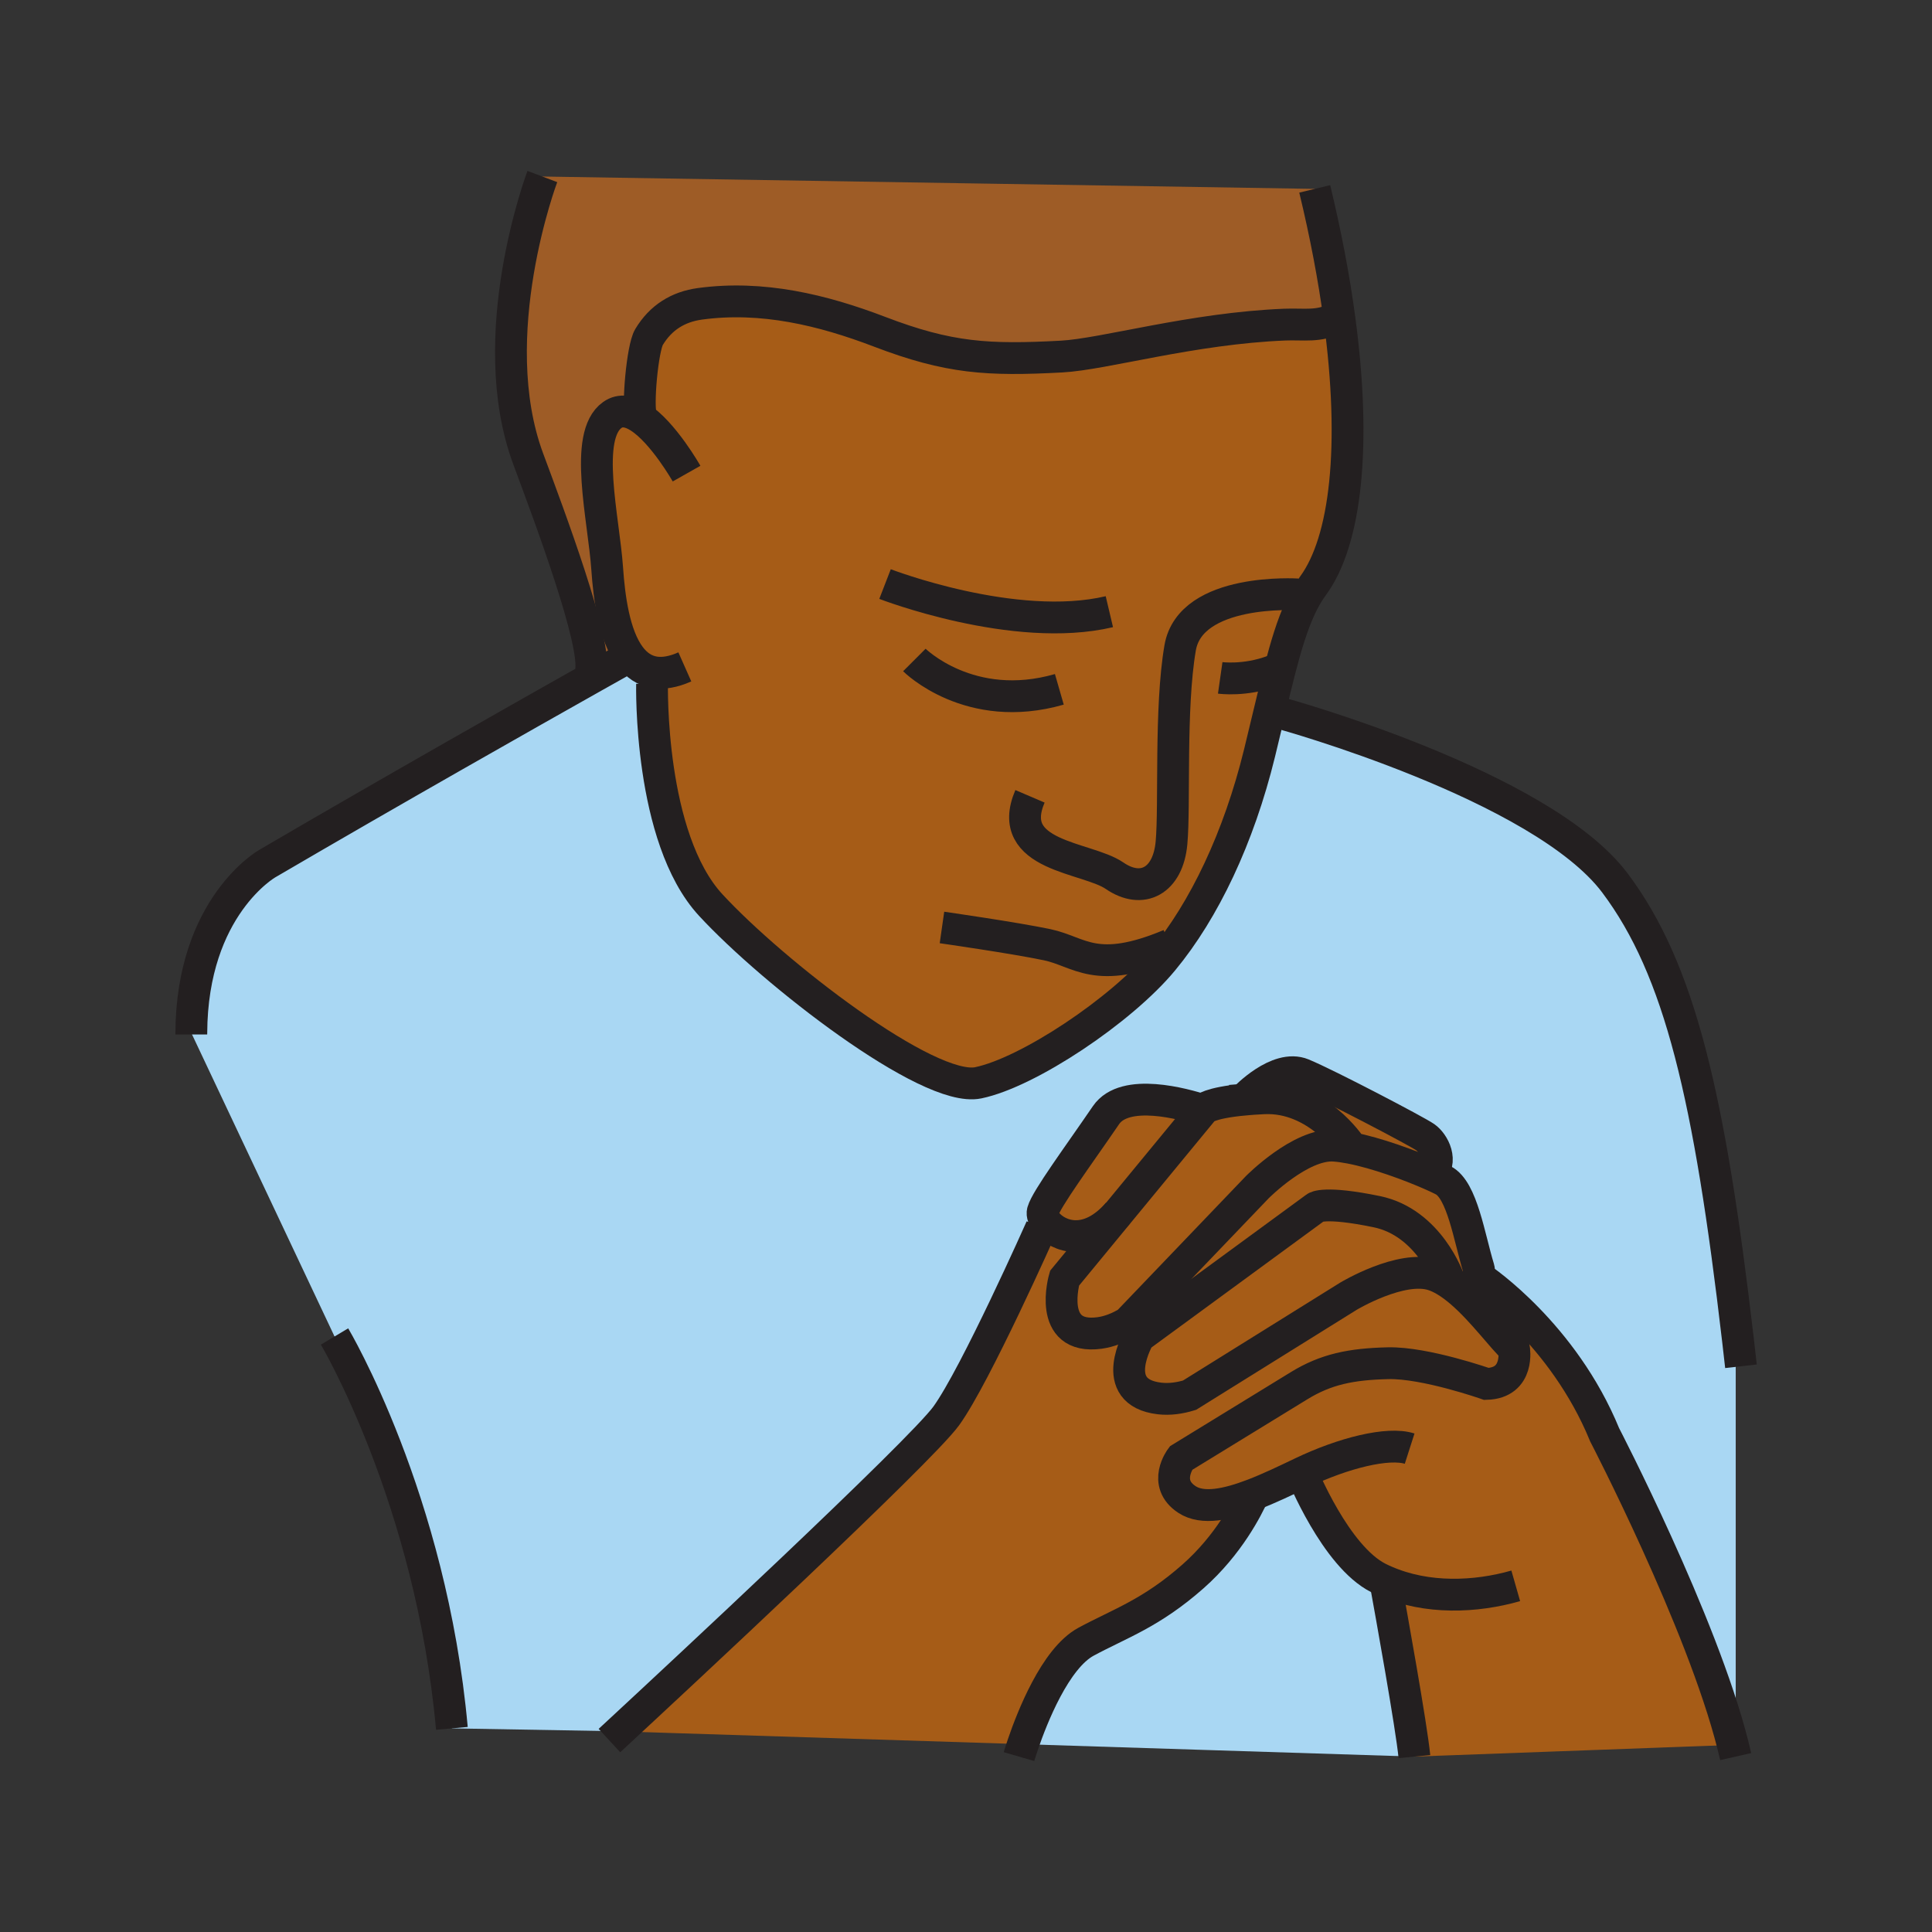 <?xml version="1.0"?><svg xmlns="http://www.w3.org/2000/svg" width="850.394" height="850.394" viewBox="0 0 850.394 850.394" overflow="visible"><rect x="0" y="0" width="850.394" height="850.394" fill="#333333" stroke="none"/><path d="M765 589.89l-1 .11v178l-1.26.05c-13.7-54.229-56.431-136.49-56.431-136.49-18.229-44.56-54.189-68.62-54.189-68.62l-1.96-.301c.72-1.5 1.1-3.06.689-4.38-4.17-13.67-7.239-34.439-15.569-38.74-1.44-.739-3.37-1.659-5.66-2.659 5.85-5.681 1.41-13.73-2.311-16.33-3.8-2.66-42.92-23.16-53.93-27.721-11.01-4.56-25.45 10.631-25.45 10.631l.051.529v.011c-16.03 1.46-18.15 4.26-18.15 4.26l-.33.399c-8.22-2.68-34.35-10-42.69 2.221-12.329 18.05-26.239 36.819-27.819 42.38-.391 1.359.34 3.3 1.91 5.18l-2.601 1.99s-28.87 64.939-41.78 82.8c-11.52 15.92-120.6 117.28-143.9 138.87L270 762l-71.1-1.24c-9.12-101.09-51.65-172.49-51.65-172.49l-63.04-133.6c.26-55.7 33.41-74.53 33.41-74.53 55.84-32.66 115.7-66.51 143.55-82.19 10.08-5.67 15.97-8.96 15.97-8.96l.12-.09c2.81 3.78 6.41 6.38 11.04 7.06l-1.29 5.18s-1.52 67.6 25.83 97.23c27.34 29.62 95.7 82.79 117.73 78.24 22.029-4.561 63.05-31.91 81.279-53.94 18.23-22.02 33.42-53.93 42.54-91.15 1.561-6.4 2.98-12.36 4.311-17.92l5.3.4s114.46 31.48 146.86 74.69c28.62 38.16 41.64 94.04 54.14 201.2z" fill="#a9d7f3"></path><path d="M609.75 695.98a50.32 50.32 0 0 1-2.95-1.37c-18.99-9.5-33.8-46.341-33.8-46.341-6.92 3.32-14.27 6.851-21.34 9.57-11.561 4.43-22.34 6.68-29.18 2.2-11.011-7.21-2.66-18.23-2.66-18.23s40.26-24.68 52.04-31.899c11.77-7.21 22.79-9.49 39.12-9.87 16.329-.38 43.289 9.11 43.289 9.11 14.811-.381 12.15-15.57 12.15-15.57-4.92-4.38-13.53-16.32-23.1-24.63l1.84-.44c1.14-.55 3.67-3.109 5-5.87l1.96.301s35.96 24.06 54.189 68.619c0 0 42.73 82.261 56.431 136.49l-140.17 5.141c-1.299-13.411-10.289-63.261-12.819-77.211z" fill="#a65c17" class="aac-skin-fill"></path><path d="M643.32 568.95c9.569 8.31 18.18 20.25 23.1 24.63 0 0 2.66 15.189-12.15 15.57 0 0-26.96-9.49-43.289-9.11-16.33.38-27.351 2.66-39.12 9.87l-52.04 31.899s-8.351 11.021 2.66 18.23c6.84 4.479 17.619 2.229 29.18-2.2-2.49 5.58-10.71 22.061-26.521 36.01-18.449 16.29-32.05 20.66-47.1 28.771-13.6 7.33-23.83 33.59-27.76 45.1l-177.66-5.64c23.3-21.59 132.38-122.95 143.9-138.87 12.91-17.86 41.78-82.8 41.78-82.8l2.601-1.99c4.88 5.78 17.88 10.85 31.199-4.47l.051.04-23.58 28.64s-7.96 27.26 15.439 24.09c4.351-.6 8.51-2.3 12.41-4.66l56.99-59.5s19.09-19.3 33.88-18.29c2.17.15 4.56.49 7.09.98 11.69 2.25 26.23 7.65 35.24 11.61 2.29 1 4.22 1.92 5.66 2.659 8.33 4.301 11.399 25.07 15.569 38.74.41 1.32.03 2.88-.689 4.38-1.33 2.761-3.86 5.32-5 5.87l-1.84.441zm-7.16-5.28l1.62-.38s-8.62-25.18-31.8-29.96c-23.19-4.78-26.82-1.87-26.82-1.87l-77.75 56.95s-14.46 24.439 9.02 27.149c4.351.5 8.801-.119 13.16-1.449l69.94-43.561s23.26-13.99 37.35-9.35c1.76.581 3.53 1.421 5.28 2.471z" fill="#a65c17" class="aac-skin-fill"></path><path d="M637.78 563.29l-1.62.38c-1.75-1.05-3.521-1.89-5.28-2.47-14.09-4.641-37.35 9.35-37.35 9.35l-69.94 43.561c-4.359 1.33-8.81 1.949-13.16 1.449-23.479-2.71-9.02-27.149-9.02-27.149l77.75-56.95s3.63-2.91 26.82 1.87c23.18 4.779 31.8 29.959 31.8 29.959zM627.31 500.53c3.721 2.6 8.16 10.649 2.311 16.33-9.01-3.96-23.55-9.36-35.24-11.61l.12-.66s-14.57-22.26-38.22-21.17c-3.12.15-5.87.34-8.3.55l-.051-.529s14.44-15.19 25.45-10.631c11.01 4.56 50.13 25.06 53.93 27.72z" fill="#a65c17" class="aac-skin-fill"></path><path d="M622.57 773.19l-172.29-5.471c3.93-11.51 14.16-37.77 27.76-45.1 15.05-8.11 28.65-12.48 47.1-28.771 15.811-13.949 24.03-30.43 26.521-36.01 7.07-2.72 14.42-6.25 21.34-9.57 0 0 14.81 36.841 33.8 46.341.97.489 1.96.949 2.95 1.37 2.529 13.951 11.519 63.801 12.819 77.211z" fill="#a9d7f3"></path><path d="M529.5 488.64l.33-.399s2.12-2.8 18.15-4.26v-.011c2.43-.21 5.18-.399 8.3-.55 23.649-1.09 38.22 21.17 38.22 21.17l-.12.66c-2.53-.49-4.92-.83-7.09-.98-14.79-1.01-33.88 18.29-33.88 18.29l-56.99 59.5c-3.9 2.36-8.06 4.061-12.41 4.66-23.399 3.17-15.439-24.09-15.439-24.09l23.58-28.64 37.349-45.35zM281.46 183.64l.78-.27c-1.79-4.28.51-30.14 3.42-35 5.17-8.62 12.86-13.34 22.44-14.64 27.32-3.71 53.9 2.67 79.1 12.31 30.48 11.65 47.6 12.64 79.96 10.91 18.88-1.01 57.5-12.43 98.399-14.07 8.36-.33 15.021 1.16 22.44-2.88l1.51-.21c7.67 56.52 2.91 98.35-11.569 118.05-8.5 11.56-12.83 28.98-19.24 55.76-1.33 5.56-2.75 11.52-4.311 17.92-9.12 37.22-24.31 69.13-42.54 91.15-18.229 22.03-59.25 49.38-81.279 53.94-22.03 4.55-90.39-48.62-117.73-78.24-27.35-29.63-25.83-97.23-25.83-97.23l1.29-5.18c-4.63-.68-8.23-3.28-11.04-7.06-6.97-9.33-9.12-25.9-10-38.65-1.52-22.03-10.63-58.49 2.28-67.61 3.63-2.56 7.8-1.64 11.92 1zm278.95 111.62l-23.32 3.11s10.88 1.55 23.32-3.11z" fill="#a65c17" class="aac-skin-fill"></path><path d="M589.51 139.79L588 140c-7.42 4.04-14.08 2.55-22.44 2.88-40.899 1.64-79.52 13.06-98.399 14.07-32.36 1.73-49.48.74-79.96-10.91-25.2-9.64-51.78-16.02-79.1-12.31-9.58 1.3-17.27 6.02-22.44 14.64-2.91 4.86-5.21 30.72-3.42 35l-.78.27c-4.12-2.64-8.29-3.56-11.92-1-12.91 9.12-3.8 45.58-2.28 67.61.88 12.75 3.03 29.32 10 38.65l-.12.09s-5.89 3.29-15.97 8.96L260 296c3.11-12.44-18.54-69.87-27.49-93.98-20.21-54.39 6.21-124.32 6.21-124.32l339.98 5.44c4.86 20.15 8.44 39.11 10.81 56.65z" fill="#9e5c26"></path><path d="M537.09 298.37l23.32-3.11c-12.44 4.66-23.32 3.11-23.32 3.11z" fill="#fff"></path><path d="M529.5 488.64l-37.35 45.351-.051-.04c-13.319 15.319-26.319 10.25-31.199 4.47-1.57-1.88-2.301-3.82-1.91-5.18 1.58-5.561 15.49-24.33 27.819-42.38 8.341-12.221 34.471-4.901 42.691-2.221z" fill="#a65c17" class="aac-skin-fill"></path><g fill="none" stroke="#231f20" stroke-width="14"><path d="M594.5 504.59s-14.57-22.26-38.22-21.17c-3.12.15-5.87.34-8.3.55v.011c-16.03 1.46-18.15 4.26-18.15 4.26l-.33.399-37.35 45.351-23.58 28.64s-7.96 27.26 15.439 24.09c4.351-.6 8.51-2.3 12.41-4.66l56.99-59.5s19.09-19.3 33.88-18.29c2.17.15 4.56.49 7.09.98 11.69 2.25 26.23 7.65 35.24 11.61 2.29 1 4.22 1.92 5.66 2.659 8.33 4.301 11.399 25.07 15.569 38.74.41 1.32.03 2.88-.689 4.38-1.33 2.761-3.86 5.32-5 5.87"></path><path d="M637.78 563.29s-8.62-25.18-31.8-29.96c-23.19-4.78-26.82-1.87-26.82-1.87l-77.75 56.95s-14.46 24.439 9.02 27.149c4.351.5 8.801-.119 13.16-1.449l69.94-43.561s23.26-13.99 37.35-9.35c1.76.58 3.53 1.42 5.28 2.47 2.42 1.43 4.82 3.25 7.16 5.28 9.569 8.31 18.18 20.25 23.1 24.63 0 0 2.66 15.189-12.15 15.57 0 0-26.96-9.49-43.289-9.11-16.33.38-27.351 2.66-39.12 9.87l-52.04 31.899s-8.351 11.021 2.66 18.23c6.84 4.479 17.619 2.229 29.18-2.2 7.07-2.72 14.42-6.25 21.34-9.57 18.22-8.729 37.98-13.67 47.47-10.63M532 489.5s-.92-.34-2.5-.86c-8.22-2.68-34.35-10-42.69 2.221-12.329 18.05-26.239 36.819-27.819 42.38-.391 1.359.34 3.3 1.91 5.18 4.88 5.78 17.88 10.85 31.199-4.47M547.93 483.44s14.44-15.19 25.45-10.631c11.01 4.561 50.13 25.061 53.93 27.721 3.721 2.6 8.16 10.649 2.311 16.33-.13.13-.271.25-.41.38M458.3 540.41s-28.87 64.939-41.78 82.8c-11.52 15.92-120.6 117.28-143.9 138.87-2.81 2.61-4.37 4.05-4.37 4.05"></path><path d="M448.52 773.19s.61-2.101 1.761-5.471c3.93-11.51 14.16-37.77 27.76-45.1 15.05-8.11 28.65-12.48 47.1-28.771 15.811-13.949 24.03-30.43 26.521-36.01.56-1.26.83-1.97.83-1.97M573 648.27s14.81 36.841 33.8 46.341c.97.489 1.96.949 2.95 1.37 18.37 8.029 39.78 7.09 57.43 2.05"></path><path d="M609.08 692.33s.24 1.33.67 3.65c2.53 13.949 11.52 63.8 12.82 77.21M652.12 562.94s35.96 24.06 54.189 68.619c0 0 42.73 82.261 56.431 136.49.45 1.75.859 3.46 1.24 5.141M302.2 208.47s-10.21-18.06-20.74-24.83c-4.12-2.64-8.29-3.56-11.92-1-12.91 9.12-3.8 45.58-2.28 67.61.88 12.75 3.03 29.32 10 38.65 2.81 3.78 6.41 6.38 11.04 7.06 3.69.53 8.03-.15 13.14-2.42"></path><path d="M287.01 301.14s-1.52 67.6 25.83 97.23c27.34 29.62 95.7 82.79 117.73 78.24 22.029-4.561 63.05-31.91 81.279-53.94 18.23-22.02 33.42-53.93 42.54-91.15 1.561-6.4 2.98-12.36 4.311-17.92 6.41-26.78 10.74-44.2 19.24-55.76 14.479-19.7 19.239-61.53 11.569-118.05-2.37-17.54-5.95-36.5-10.81-56.65"></path><path d="M571.1 261.64s-47.1-3.04-51.649 23.55c-4.561 26.58-2.28 69.12-3.8 85.83-1.521 16.71-12.91 22.79-25.07 14.43-12.15-8.35-48.61-8.35-37.22-34.94M414.62 408.24s31.899 4.56 46.34 7.6c14.43 3.04 21.26 13.67 53.93 0M389.56 257.08s56.959 22.03 98.74 12.16M402.47 290.5s24.31 24.31 63.81 12.92M277.14 288.99s-5.89 3.29-15.97 8.96c-27.85 15.68-87.71 49.53-143.55 82.19 0 0-33.15 18.83-33.41 74.53-.01.22-.01.44-.01.67M564 314s114.46 31.48 146.86 74.69c28.62 38.16 41.64 94.041 54.14 201.2.43 3.771.87 7.601 1.31 11.49M588 140c-7.42 4.04-14.08 2.55-22.44 2.88-40.899 1.64-79.52 13.06-98.399 14.07-32.36 1.73-49.48.74-79.96-10.91-25.2-9.64-51.78-16.02-79.1-12.31-9.58 1.3-17.27 6.02-22.44 14.64-2.91 4.86-5.21 30.72-3.42 35M147.25 588.27s42.53 71.4 51.65 172.49M238.72 77.7s-26.42 69.93-6.21 124.32c8.95 24.11 30.6 81.54 27.49 93.98M537.09 298.37s10.88 1.55 23.32-3.11"></path></g><path fill="none" d="M0 0h850.394v850.394H0z"></path></svg>